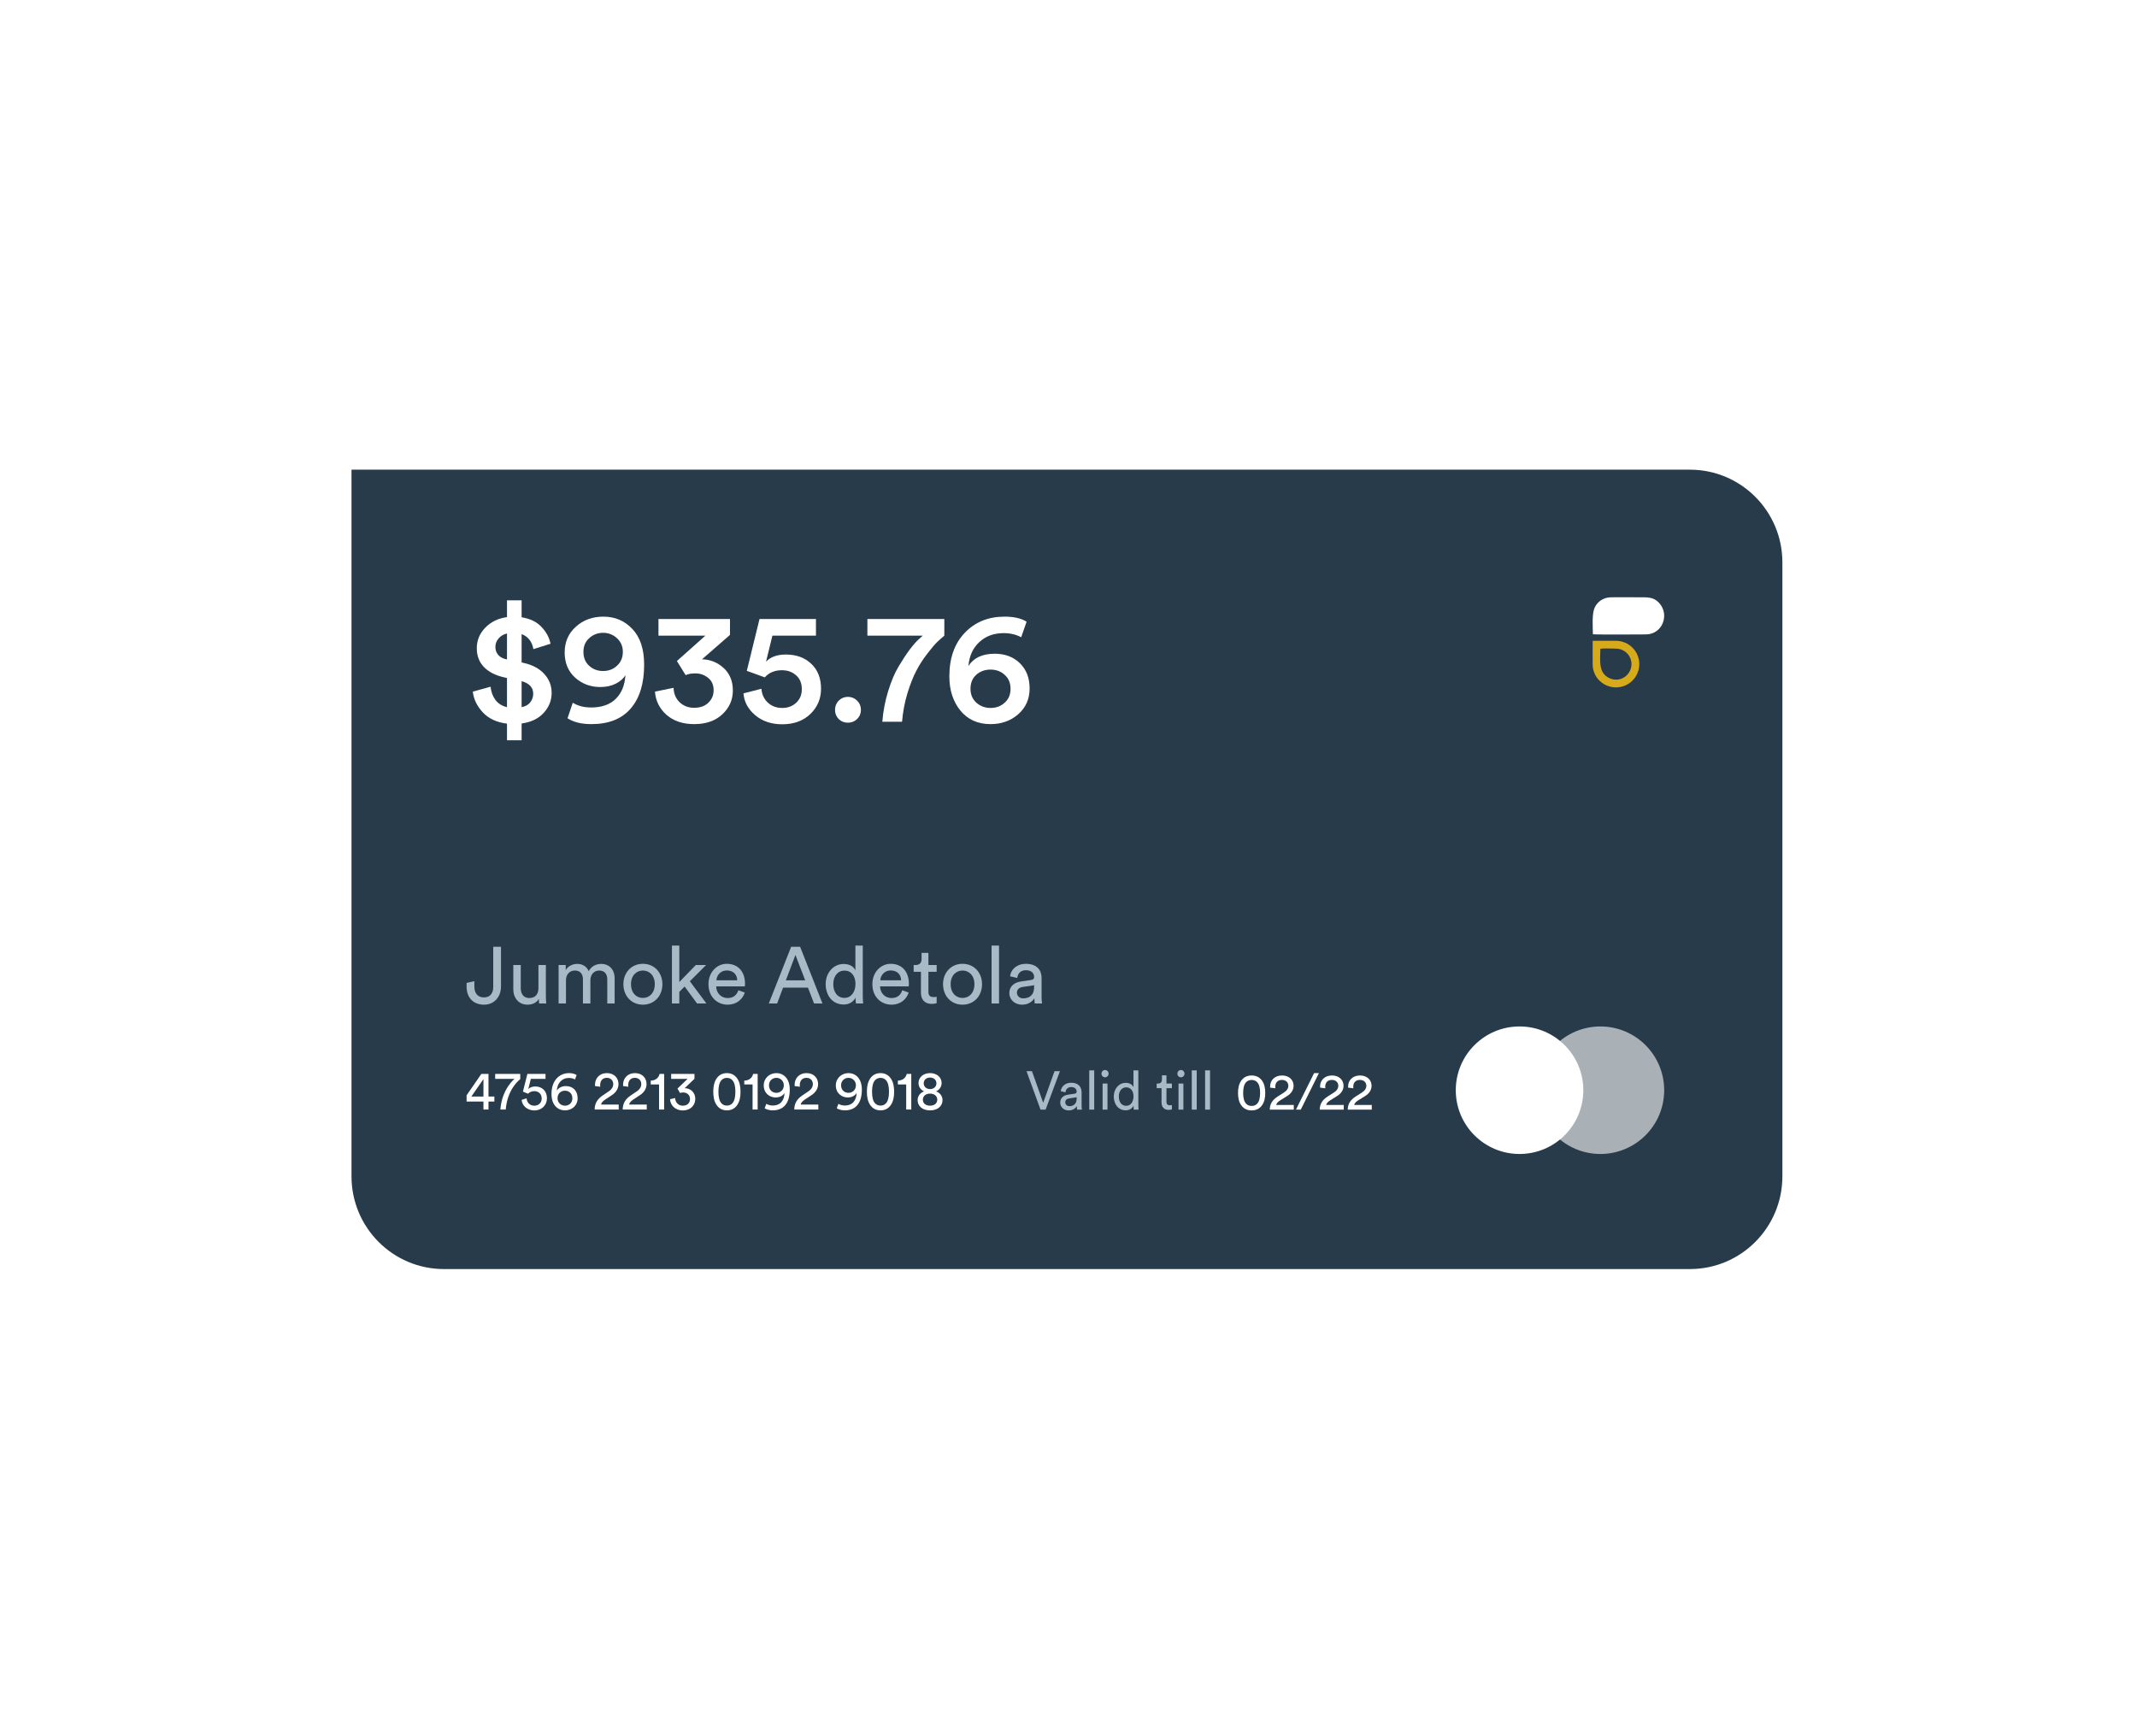 <svg width="687" height="558" viewBox="0 0 687 558" fill="none" xmlns="http://www.w3.org/2000/svg">
<g filter="url(#filter0_d_1702_16472)">
<rect x="60" y="60" width="567" height="438" rx="50" fill="white"/>
</g>
<path d="M113 151H543.277C559.693 151 573 164.35 573 180.818V378.182C573 394.65 559.693 408 543.277 408H142.723C126.307 408 113 394.65 113 378.182V151Z" fill="#273B4A"/>
<path d="M167.687 238H162.986V232.649C159.682 232.241 157.093 231.035 155.219 229.031C153.346 227.026 152.273 224.801 152 222.354L157.723 220.775C157.859 222.371 158.37 223.781 159.256 225.005C160.142 226.194 161.385 226.975 162.986 227.349V217.972L162.066 217.768C159.307 217.156 157.144 216.052 155.577 214.455C154.044 212.858 153.277 210.837 153.277 208.391C153.277 205.877 154.18 203.685 155.986 201.817C157.825 199.914 160.159 198.776 162.986 198.402V193H167.687V198.453C170.447 198.895 172.576 199.931 174.075 201.562C175.608 203.159 176.578 204.959 176.987 206.964L171.469 208.696C171.06 206.284 169.799 204.67 167.687 203.855V212.977L168.147 213.079C171.111 213.725 173.376 214.914 174.943 216.647C176.544 218.379 177.345 220.418 177.345 222.762C177.345 225.174 176.493 227.315 174.79 229.183C173.087 231.052 170.719 232.19 167.687 232.598V238ZM159.256 208.034C159.256 208.985 159.563 209.835 160.176 210.582C160.823 211.296 161.76 211.771 162.986 212.009V203.651C161.794 203.957 160.874 204.518 160.227 205.333C159.58 206.114 159.256 207.015 159.256 208.034ZM171.418 223.068C171.418 221.029 170.174 219.67 167.687 218.991V227.349C168.914 227.111 169.833 226.601 170.447 225.82C171.094 225.005 171.418 224.087 171.418 223.068Z" fill="white"/>
<path d="M182.449 230.916L184.136 225.922C185.737 226.941 187.712 227.451 190.063 227.451C193.47 227.451 196.11 226.516 197.983 224.648C199.857 222.779 200.879 220.248 201.049 217.054C200.402 218.176 199.363 219.093 197.932 219.806C196.535 220.52 194.883 220.877 192.976 220.877C189.842 220.877 187.15 219.874 184.902 217.87C182.654 215.831 181.529 213.13 181.529 209.767C181.529 206.403 182.722 203.651 185.106 201.511C187.491 199.336 190.455 198.249 193.998 198.249C197.711 198.249 200.811 199.574 203.298 202.224C205.818 204.874 207.079 208.696 207.079 213.691C207.079 219.772 205.631 224.478 202.735 227.807C199.874 231.137 195.667 232.802 190.114 232.802C186.912 232.802 184.357 232.173 182.449 230.916ZM200.232 209.563C200.232 207.796 199.601 206.335 198.341 205.18C197.081 204.025 195.599 203.447 193.895 203.447C192.158 203.447 190.659 204.025 189.399 205.18C188.172 206.301 187.559 207.762 187.559 209.563C187.559 211.431 188.172 212.926 189.399 214.048C190.625 215.169 192.124 215.729 193.895 215.729C195.633 215.729 197.115 215.169 198.341 214.048C199.601 212.892 200.232 211.398 200.232 209.563Z" fill="white"/>
<path d="M220.421 217.054L217.61 212.519L226.757 204.365H211.683V199.014H234.677V204.11L225.684 211.958C228.341 212.026 230.658 212.96 232.633 214.761C234.609 216.562 235.597 218.974 235.597 221.998C235.597 224.988 234.473 227.536 232.225 229.642C229.976 231.749 226.961 232.802 223.18 232.802C219.501 232.802 216.52 231.8 214.238 229.795C211.989 227.757 210.763 225.276 210.559 222.354L216.537 221.131C216.605 223.034 217.253 224.58 218.479 225.769C219.739 226.958 221.289 227.553 223.129 227.553C225.071 227.553 226.604 227.009 227.728 225.922C228.852 224.835 229.414 223.51 229.414 221.947C229.414 220.18 228.818 218.838 227.626 217.921C226.467 216.969 225.105 216.494 223.538 216.494C222.209 216.494 221.17 216.681 220.421 217.054Z" fill="white"/>
<path d="M239.01 222.915L244.784 221.437C244.92 223.238 245.601 224.716 246.828 225.871C248.054 227.026 249.604 227.604 251.478 227.604C253.249 227.604 254.731 227.06 255.923 225.973C257.15 224.852 257.763 223.391 257.763 221.59C257.763 219.653 257.15 218.159 255.923 217.105C254.697 216.018 253.181 215.475 251.375 215.475C249.059 215.475 247.219 216.239 245.857 217.768L240.083 215.678L244.171 199.014H262.311V204.365H248.31L246.266 212.723C247.73 211.194 249.842 210.429 252.602 210.429C255.974 210.429 258.7 211.414 260.778 213.385C262.89 215.356 263.946 218.04 263.946 221.437C263.946 224.631 262.805 227.332 260.522 229.54C258.24 231.749 255.225 232.853 251.478 232.853C248.003 232.853 245.107 231.884 242.791 229.948C240.474 227.977 239.214 225.633 239.01 222.915Z" fill="white"/>
<path d="M269.618 231.171C268.835 230.356 268.443 229.37 268.443 228.215C268.443 227.06 268.835 226.075 269.618 225.259C270.436 224.444 271.424 224.036 272.582 224.036C273.74 224.036 274.728 224.444 275.546 225.259C276.363 226.075 276.772 227.06 276.772 228.215C276.772 229.37 276.363 230.356 275.546 231.171C274.728 231.952 273.74 232.343 272.582 232.343C271.424 232.343 270.436 231.952 269.618 231.171Z" fill="white"/>
<path d="M303.58 199.014V204.365C302.762 205.044 301.962 205.758 301.178 206.505C300.429 207.253 299.39 208.493 298.061 210.225C296.733 211.924 295.574 213.725 294.587 215.627C293.599 217.496 292.645 219.908 291.725 222.864C290.839 225.786 290.26 228.844 289.988 232.037H283.651C283.924 228.606 284.554 225.31 285.542 222.151C286.53 218.957 287.637 216.341 288.864 214.302C290.09 212.23 291.282 210.412 292.44 208.849C293.633 207.287 294.638 206.148 295.455 205.435L296.631 204.365H278.848V199.014H303.58Z" fill="white"/>
<path d="M330.029 199.88L328.292 204.874C326.657 203.991 324.766 203.549 322.62 203.549C319.486 203.549 316.88 204.518 314.802 206.454C312.758 208.357 311.6 210.905 311.327 214.099C313.03 211.482 315.841 210.174 319.758 210.174C323.097 210.174 325.805 211.194 327.883 213.232C329.961 215.271 331 217.972 331 221.335C331 224.699 329.791 227.451 327.372 229.591C324.953 231.732 321.973 232.802 318.43 232.802C314.342 232.802 311.106 231.341 308.721 228.419C306.37 225.497 305.195 221.845 305.195 217.462C305.195 211.584 306.847 206.913 310.152 203.447C313.456 199.982 317.731 198.249 322.977 198.249C325.975 198.249 328.326 198.793 330.029 199.88ZM311.991 221.437C311.991 223.272 312.621 224.767 313.882 225.922C315.176 227.043 316.692 227.604 318.43 227.604C320.235 227.604 321.751 227.043 322.977 225.922C324.238 224.801 324.868 223.306 324.868 221.437C324.868 219.569 324.238 218.074 322.977 216.952C321.751 215.831 320.235 215.271 318.43 215.271C316.624 215.271 315.091 215.831 313.831 216.952C312.604 218.074 311.991 219.569 311.991 221.437Z" fill="white"/>
<path d="M150 317.189C150 320.686 152.09 323 155.632 323C158.996 323 161.06 320.352 161.06 317.164V304.386H158.563V317.344C158.563 319.452 157.441 320.66 155.607 320.66C153.797 320.66 152.497 319.581 152.497 317.164V315.441L150 316.007V317.189Z" fill="#A9BAC7"/>
<path d="M173.221 321.123C173.221 321.637 173.272 322.332 173.323 322.614H175.616C175.565 322.177 175.489 321.303 175.489 320.326V310.248H173.093V317.704C173.093 319.581 172.125 320.866 170.188 320.866C168.175 320.866 167.41 319.375 167.41 317.678V310.248H165.015V318.038C165.015 320.84 166.748 323 169.602 323C171.029 323 172.558 322.409 173.221 321.123Z" fill="#A9BAC7"/>
<path d="M181.947 322.614V315.158C181.947 313.307 183.093 312.022 184.801 312.022C186.636 312.022 187.4 313.256 187.4 314.85V322.614H189.796V315.133C189.796 313.359 190.943 312.022 192.624 312.022C194.434 312.022 195.224 313.23 195.224 314.85V322.614H197.594V314.593C197.594 311.353 195.504 309.888 193.364 309.888C191.809 309.888 190.229 310.453 189.261 312.227C188.598 310.633 187.12 309.888 185.591 309.888C184.164 309.888 182.635 310.53 181.87 311.893V310.248H179.577V322.614H181.947Z" fill="#A9BAC7"/>
<path d="M206.677 320.84C204.638 320.84 202.854 319.298 202.854 316.418C202.854 313.564 204.638 312.022 206.677 312.022C208.716 312.022 210.5 313.564 210.5 316.418C210.5 319.298 208.716 320.84 206.677 320.84ZM206.677 309.862C203.007 309.862 200.408 312.664 200.408 316.418C200.408 320.198 203.007 323 206.677 323C210.347 323 212.946 320.198 212.946 316.418C212.946 312.664 210.347 309.862 206.677 309.862Z" fill="#A9BAC7"/>
<path d="M226.995 310.248H223.682L218.381 315.724V304H216.011V322.614H218.381V318.886L220.088 317.164L224.089 322.614H227.097L221.77 315.467L226.995 310.248Z" fill="#A9BAC7"/>
<path d="M230.308 315.158C230.41 313.564 231.633 311.996 233.646 311.996C235.812 311.996 236.959 313.384 237.01 315.158H230.308ZM237.367 318.372C236.908 319.76 235.914 320.866 233.926 320.866C231.862 320.866 230.282 319.323 230.231 317.112H239.456C239.482 316.958 239.507 316.65 239.507 316.341C239.507 312.484 237.392 309.862 233.621 309.862C230.537 309.862 227.759 312.51 227.759 316.392C227.759 320.583 230.639 323 233.926 323C236.781 323 238.743 321.277 239.431 319.092L237.367 318.372Z" fill="#A9BAC7"/>
<path d="M261.704 322.614H264.405L257.219 304.386H254.339L247.152 322.614H249.828L251.74 317.524H259.742L261.704 322.614ZM255.715 307.008L258.85 315.184H252.632L255.715 307.008Z" fill="#A9BAC7"/>
<path d="M267.884 316.392C267.884 313.847 269.311 312.047 271.503 312.047C273.694 312.047 275.019 313.796 275.019 316.341C275.019 318.886 273.669 320.815 271.477 320.815C269.184 320.815 267.884 318.938 267.884 316.392ZM275.045 320.943C275.045 321.689 275.121 322.332 275.172 322.614H277.491C277.466 322.409 277.364 321.509 277.364 320.326V304H274.994V311.996C274.586 310.993 273.414 309.913 271.248 309.913C267.782 309.913 265.437 312.896 265.437 316.392C265.437 320.069 267.654 322.949 271.248 322.949C273.159 322.949 274.459 321.92 275.045 320.737V320.943Z" fill="#A9BAC7"/>
<path d="M282.993 315.158C283.095 313.564 284.318 311.996 286.332 311.996C288.498 311.996 289.645 313.384 289.696 315.158H282.993ZM290.052 318.372C289.594 319.76 288.6 320.866 286.612 320.866C284.548 320.866 282.968 319.323 282.917 317.112H292.142C292.167 316.958 292.193 316.65 292.193 316.341C292.193 312.484 290.078 309.862 286.306 309.862C283.223 309.862 280.445 312.51 280.445 316.392C280.445 320.583 283.324 323 286.612 323C289.466 323 291.428 321.277 292.117 319.092L290.052 318.372Z" fill="#A9BAC7"/>
<path d="M298.462 306.34H296.27V308.345C296.27 309.425 295.71 310.248 294.384 310.248H293.722V312.433H296.066V319.221C296.066 321.457 297.392 322.743 299.481 322.743C300.297 322.743 300.908 322.589 301.112 322.512V320.455C300.908 320.506 300.475 320.558 300.169 320.558C298.921 320.558 298.462 319.992 298.462 318.861V312.433H301.112V310.248H298.462V306.34Z" fill="#A9BAC7"/>
<path d="M309.435 320.84C307.396 320.84 305.612 319.298 305.612 316.418C305.612 313.564 307.396 312.022 309.435 312.022C311.474 312.022 313.258 313.564 313.258 316.418C313.258 319.298 311.474 320.84 309.435 320.84ZM309.435 309.862C305.765 309.862 303.166 312.664 303.166 316.418C303.166 320.198 305.765 323 309.435 323C313.105 323 315.704 320.198 315.704 316.418C315.704 312.664 313.105 309.862 309.435 309.862Z" fill="#A9BAC7"/>
<path d="M321.164 322.614V304H318.769V322.614H321.164Z" fill="#A9BAC7"/>
<path d="M324.475 319.298C324.475 321.252 326.081 323 328.578 323C330.77 323 331.993 321.817 332.528 320.943C332.528 321.843 332.604 322.306 332.655 322.614H335C334.949 322.306 334.847 321.663 334.847 320.583V314.387C334.847 311.97 333.42 309.862 329.75 309.862C327.1 309.862 324.985 311.507 324.73 313.873L327.023 314.413C327.176 312.973 328.119 311.919 329.801 311.919C331.662 311.919 332.452 312.922 332.452 314.13C332.452 314.567 332.248 314.953 331.509 315.055L328.196 315.544C326.081 315.853 324.475 317.087 324.475 319.298ZM328.909 320.969C327.686 320.969 326.922 320.095 326.922 319.169C326.922 318.064 327.686 317.472 328.705 317.318L332.452 316.752V317.318C332.452 320.018 330.872 320.969 328.909 320.969Z" fill="#A9BAC7"/>
<path d="M150 354.137H155.418V356.717H157.037V354.137H158.928V352.529H157.037V345.265H154.737L150 352.14V354.137ZM155.418 352.529H151.533L155.418 346.926V352.529Z" fill="white"/>
<path d="M167.248 345.265H159.189V346.856H165.408C165.408 346.856 161.353 350.054 160.859 356.717H162.58C163.108 350.655 166.226 347.775 167.248 346.926V345.265Z" fill="white"/>
<path d="M167.687 353.607C167.84 355.409 169.425 357 171.776 357C174.229 357 175.831 355.25 175.831 353.094C175.831 350.726 174.246 349.295 172.083 349.295C171.214 349.295 170.328 349.577 169.834 350.143L170.651 346.856H175.371V345.265H169.544L168.113 350.956C168.675 351.168 169.169 351.398 169.748 351.627C170.225 351.115 170.975 350.797 171.759 350.797C173.037 350.797 174.144 351.592 174.144 353.165C174.144 354.579 173.088 355.48 171.776 355.48C170.396 355.48 169.391 354.526 169.288 353.112L167.687 353.607Z" fill="white"/>
<path d="M185.37 345.636C184.858 345.265 183.989 345 182.984 345C179.764 345 177.294 347.421 177.294 351.68C177.294 355.462 179.491 356.982 181.604 356.982C183.768 356.982 185.693 355.533 185.693 353.077C185.693 350.585 184.092 349.171 181.911 349.171C180.446 349.171 179.44 349.895 178.997 350.655C179.134 348.305 180.582 346.555 182.882 346.555C183.717 346.555 184.449 346.803 184.858 347.05L185.37 345.636ZM179.236 353.077C179.236 351.539 180.343 350.655 181.621 350.655C182.899 350.655 184.007 351.539 184.007 353.077C184.007 354.596 182.916 355.48 181.621 355.48C180.412 355.48 179.236 354.579 179.236 353.077Z" fill="white"/>
<path d="M192.97 349.383C192.953 349.206 192.936 349.029 192.936 348.87C192.936 347.563 193.617 346.52 195.065 346.52C196.463 346.52 197.144 347.492 197.144 348.535C197.144 349.418 196.667 350.231 195.628 350.92L193.788 352.158C191.913 353.412 191.198 354.844 191.164 356.717H198.899V355.109H193.225C193.379 354.402 193.941 353.925 194.571 353.501L196.752 352.052C198.013 351.221 198.831 350.019 198.831 348.517C198.831 346.608 197.468 345 195.099 345C192.68 345 191.283 346.75 191.283 348.711C191.283 348.853 191.283 349.012 191.3 349.171L192.97 349.383Z" fill="white"/>
<path d="M201.988 349.383C201.971 349.206 201.954 349.029 201.954 348.87C201.954 347.563 202.635 346.52 204.083 346.52C205.481 346.52 206.162 347.492 206.162 348.535C206.162 349.418 205.685 350.231 204.646 350.92L202.806 352.158C200.931 353.412 200.216 354.844 200.182 356.717H207.917V355.109H202.243C202.397 354.402 202.959 353.925 203.589 353.501L205.77 352.052C207.031 351.221 207.849 350.019 207.849 348.517C207.849 346.608 206.486 345 204.118 345C201.698 345 200.301 346.75 200.301 348.711C200.301 348.853 200.301 349.012 200.318 349.171L201.988 349.383Z" fill="white"/>
<path d="M213.506 356.717V345.265H212.041C211.786 346.502 210.729 347.386 209.196 347.421V348.641H211.871V356.717H213.506Z" fill="white"/>
<path d="M218.61 351.398C218.9 351.292 219.24 351.221 219.581 351.221C220.672 351.221 221.83 351.857 221.83 353.359C221.83 354.508 221.012 355.48 219.496 355.48C218.167 355.48 217.111 354.526 217.043 353.006L215.407 353.395C215.509 355.268 216.957 357 219.513 357C222.086 357 223.517 355.25 223.517 353.324C223.517 350.973 221.728 349.842 220.109 349.842L223.261 346.82V345.265H215.765V346.856H221.046L217.792 349.966L218.61 351.398Z" fill="white"/>
<path d="M230.958 350.991C230.958 349.242 231.265 348.004 231.929 347.28C232.355 346.82 232.9 346.538 233.684 346.538C234.468 346.538 235.013 346.82 235.439 347.28C236.103 348.004 236.41 349.242 236.41 350.991C236.41 352.741 236.103 353.978 235.439 354.703C235.013 355.162 234.468 355.445 233.684 355.445C232.9 355.445 232.355 355.162 231.929 354.703C231.265 353.978 230.958 352.741 230.958 350.991ZM229.305 350.991C229.305 352.564 229.561 354.013 230.293 355.144C231.009 356.258 232.117 356.982 233.684 356.982C235.251 356.982 236.359 356.258 237.075 355.144C237.807 354.013 238.063 352.564 238.063 350.991C238.063 349.418 237.807 347.969 237.075 346.838C236.359 345.725 235.251 345 233.684 345C232.117 345 231.009 345.725 230.293 346.838C229.561 347.969 229.305 349.418 229.305 350.991Z" fill="white"/>
<path d="M243.572 356.717V345.265H242.107C241.852 346.502 240.795 347.386 239.262 347.421V348.641H241.937V356.717H243.572Z" fill="white"/>
<path d="M245.813 356.311C246.359 356.7 247.517 356.982 248.369 356.982C252.083 356.982 253.889 354.473 253.889 350.267C253.889 346.608 251.76 345 249.596 345C247.432 345 245.524 346.591 245.524 348.959C245.524 351.486 247.432 352.829 249.34 352.829C250.84 352.829 251.811 352.122 252.203 351.362C252.135 353.607 251.044 355.427 248.369 355.427C247.654 355.427 246.836 355.18 246.359 354.879L245.813 356.311ZM251.981 348.923C251.981 350.443 250.823 351.345 249.596 351.345C248.335 351.345 247.211 350.479 247.211 348.923C247.211 347.421 248.369 346.52 249.596 346.52C250.806 346.52 251.981 347.439 251.981 348.923Z" fill="white"/>
<path d="M257.145 349.383C257.128 349.206 257.111 349.029 257.111 348.87C257.111 347.563 257.792 346.52 259.24 346.52C260.637 346.52 261.319 347.492 261.319 348.535C261.319 349.418 260.842 350.231 259.802 350.92L257.962 352.158C256.088 353.412 255.373 354.844 255.339 356.717H263.074V355.109H257.4C257.553 354.402 258.116 353.925 258.746 353.501L260.927 352.052C262.188 351.221 263.006 350.019 263.006 348.517C263.006 346.608 261.643 345 259.274 345C256.855 345 255.458 346.75 255.458 348.711C255.458 348.853 255.458 349.012 255.475 349.171L257.145 349.383Z" fill="white"/>
<path d="M268.991 356.311C269.536 356.7 270.695 356.982 271.547 356.982C275.261 356.982 277.067 354.473 277.067 350.267C277.067 346.608 274.937 345 272.773 345C270.61 345 268.701 346.591 268.701 348.959C268.701 351.486 270.61 352.829 272.518 352.829C274.017 352.829 274.988 352.122 275.38 351.362C275.312 353.607 274.222 355.427 271.547 355.427C270.831 355.427 270.013 355.18 269.536 354.879L268.991 356.311ZM275.159 348.923C275.159 350.443 274 351.345 272.773 351.345C271.513 351.345 270.388 350.479 270.388 348.923C270.388 347.421 271.547 346.52 272.773 346.52C273.983 346.52 275.159 347.439 275.159 348.923Z" fill="white"/>
<path d="M280.341 350.991C280.341 349.242 280.648 348.004 281.312 347.28C281.738 346.82 282.283 346.538 283.067 346.538C283.851 346.538 284.396 346.82 284.822 347.28C285.487 348.004 285.793 349.242 285.793 350.991C285.793 352.741 285.487 353.978 284.822 354.703C284.396 355.162 283.851 355.445 283.067 355.445C282.283 355.445 281.738 355.162 281.312 354.703C280.648 353.978 280.341 352.741 280.341 350.991ZM278.688 350.991C278.688 352.564 278.944 354.013 279.677 355.144C280.392 356.258 281.5 356.982 283.067 356.982C284.635 356.982 285.742 356.258 286.458 355.144C287.19 354.013 287.446 352.564 287.446 350.991C287.446 349.418 287.19 347.969 286.458 346.838C285.742 345.725 284.635 345 283.067 345C281.5 345 280.392 345.725 279.677 346.838C278.944 347.969 278.688 349.418 278.688 350.991Z" fill="white"/>
<path d="M292.956 356.717V345.265H291.49C291.235 346.502 290.178 347.386 288.645 347.421V348.641H291.32V356.717H292.956Z" fill="white"/>
<path d="M298.996 350.143C297.82 350.125 296.952 349.383 296.952 348.27C296.952 347.244 297.752 346.432 298.996 346.432C300.24 346.432 301.041 347.244 301.041 348.27C301.041 349.383 300.172 350.125 298.996 350.143ZM298.996 355.48C297.514 355.48 296.679 354.632 296.679 353.554C296.679 352.458 297.531 351.592 298.996 351.592C300.461 351.592 301.313 352.458 301.313 353.554C301.313 354.632 300.478 355.48 298.996 355.48ZM298.996 356.982C301.535 356.982 303 355.533 303 353.695C303 352.299 302.08 351.256 300.904 350.867C301.927 350.479 302.71 349.418 302.71 348.181C302.71 346.308 301.109 345 298.996 345C296.883 345 295.282 346.308 295.282 348.181C295.282 349.454 296.083 350.479 297.088 350.867C295.912 351.274 294.992 352.299 294.992 353.695C294.992 355.533 296.457 356.982 298.996 356.982Z" fill="white"/>
<path d="M335.365 354.543L331.755 344.383H330L334.505 356.739H336.141L340.747 344.383H339.009L335.365 354.543Z" fill="#A9BAC7"/>
<path d="M340.841 354.491C340.841 355.815 341.904 357 343.557 357C345.008 357 345.818 356.198 346.172 355.606C346.172 356.216 346.223 356.529 346.256 356.739H347.809C347.775 356.529 347.707 356.094 347.707 355.362V351.162C347.707 349.524 346.763 348.095 344.333 348.095C342.578 348.095 341.178 349.21 341.009 350.814L342.528 351.18C342.629 350.204 343.253 349.489 344.367 349.489C345.598 349.489 346.121 350.169 346.121 350.988C346.121 351.284 345.986 351.546 345.497 351.615L343.304 351.946C341.904 352.155 340.841 352.992 340.841 354.491ZM343.776 355.623C342.966 355.623 342.46 355.031 342.46 354.403C342.46 353.654 342.966 353.253 343.641 353.149L346.121 352.765V353.149C346.121 354.979 345.075 355.623 343.776 355.623Z" fill="#A9BAC7"/>
<path d="M351.764 356.739V344.122H350.178V356.739H351.764Z" fill="#A9BAC7"/>
<path d="M356.031 356.739V348.357H354.462V356.739H356.031ZM354.107 345.185C354.107 345.83 354.614 346.353 355.238 346.353C355.879 346.353 356.385 345.83 356.385 345.185C356.385 344.523 355.879 344 355.238 344C354.614 344 354.107 344.523 354.107 345.185Z" fill="#A9BAC7"/>
<path d="M359.674 352.521C359.674 350.796 360.619 349.576 362.07 349.576C363.521 349.576 364.398 350.761 364.398 352.487C364.398 354.212 363.504 355.519 362.053 355.519C360.534 355.519 359.674 354.247 359.674 352.521ZM364.415 355.606C364.415 356.111 364.465 356.547 364.499 356.739H366.035C366.018 356.599 365.95 355.989 365.95 355.188V344.122H364.381V349.542C364.111 348.862 363.335 348.13 361.901 348.13C359.606 348.13 358.054 350.151 358.054 352.521C358.054 355.013 359.522 356.965 361.901 356.965C363.166 356.965 364.027 356.268 364.415 355.466V355.606Z" fill="#A9BAC7"/>
<path d="M374.991 345.708H373.541V347.067C373.541 347.799 373.169 348.357 372.292 348.357H371.853V349.838H373.406V354.438C373.406 355.954 374.283 356.826 375.666 356.826C376.206 356.826 376.611 356.721 376.746 356.669V355.275C376.611 355.31 376.324 355.345 376.122 355.345C375.295 355.345 374.991 354.961 374.991 354.194V349.838H376.746V348.357H374.991V345.708Z" fill="#A9BAC7"/>
<path d="M380.432 356.739V348.357H378.863V356.739H380.432ZM378.509 345.185C378.509 345.83 379.015 346.353 379.639 346.353C380.28 346.353 380.786 345.83 380.786 345.185C380.786 344.523 380.28 344 379.639 344C379.015 344 378.509 344.523 378.509 345.185Z" fill="#A9BAC7"/>
<path d="M384.716 356.739V344.122H383.13V356.739H384.716Z" fill="#A9BAC7"/>
<path d="M389 356.739V344.122H387.414V356.739H389Z" fill="#A9BAC7"/>
<path d="M399.651 351.381C399.651 349.74 399.958 348.58 400.622 347.901C401.047 347.47 401.592 347.204 402.375 347.204C403.158 347.204 403.703 347.47 404.128 347.901C404.792 348.58 405.099 349.74 405.099 351.381C405.099 353.022 404.792 354.182 404.128 354.862C403.703 355.293 403.158 355.558 402.375 355.558C401.592 355.558 401.047 355.293 400.622 354.862C399.958 354.182 399.651 353.022 399.651 351.381ZM398 351.381C398 352.856 398.255 354.215 398.987 355.276C399.702 356.32 400.809 357 402.375 357C403.941 357 405.048 356.32 405.763 355.276C406.495 354.215 406.75 352.856 406.75 351.381C406.75 349.906 406.495 348.547 405.763 347.486C405.048 346.442 403.941 345.762 402.375 345.762C400.809 345.762 399.702 346.442 398.987 347.486C398.255 348.547 398 349.906 398 351.381Z" fill="white"/>
<path d="M410.006 349.873C409.989 349.707 409.972 349.541 409.972 349.392C409.972 348.166 410.653 347.188 412.1 347.188C413.496 347.188 414.177 348.099 414.177 349.077C414.177 349.906 413.7 350.669 412.662 351.315L410.823 352.475C408.951 353.652 408.236 354.994 408.201 356.751H415.93V355.243H410.261C410.415 354.58 410.976 354.133 411.606 353.735L413.785 352.376C415.045 351.597 415.862 350.47 415.862 349.061C415.862 347.271 414.5 345.762 412.134 345.762C409.717 345.762 408.321 347.403 408.321 349.243C408.321 349.376 408.321 349.525 408.338 349.674L410.006 349.873Z" fill="white"/>
<path d="M424.004 345H422.455L416.616 356.751H418.165L424.004 345Z" fill="white"/>
<path d="M426.065 349.873C426.048 349.707 426.031 349.541 426.031 349.392C426.031 348.166 426.712 347.188 428.159 347.188C429.555 347.188 430.236 348.099 430.236 349.077C430.236 349.906 429.759 350.669 428.721 351.315L426.882 352.475C425.01 353.652 424.295 354.994 424.261 356.751H431.989V355.243H426.321C426.474 354.58 427.036 354.133 427.666 353.735L429.845 352.376C431.104 351.597 431.921 350.47 431.921 349.061C431.921 347.271 430.56 345.762 428.193 345.762C425.776 345.762 424.38 347.403 424.38 349.243C424.38 349.376 424.38 349.525 424.397 349.674L426.065 349.873Z" fill="white"/>
<path d="M435.076 349.873C435.059 349.707 435.042 349.541 435.042 349.392C435.042 348.166 435.723 347.188 437.17 347.188C438.566 347.188 439.247 348.099 439.247 349.077C439.247 349.906 438.77 350.669 437.731 351.315L435.893 352.475C434.02 353.652 433.305 354.994 433.271 356.751H441V355.243H435.331C435.484 354.58 436.046 354.133 436.676 353.735L438.855 352.376C440.115 351.597 440.932 350.47 440.932 349.061C440.932 347.271 439.57 345.762 437.204 345.762C434.786 345.762 433.39 347.403 433.39 349.243C433.39 349.376 433.39 349.525 433.408 349.674L435.076 349.873Z" fill="white"/>
<path opacity="0.6" d="M514.5 371C525.822 371 535 361.822 535 350.5C535 339.178 525.822 330 514.5 330C503.178 330 494 339.178 494 350.5C494 361.822 503.178 371 514.5 371Z" fill="white"/>
<path d="M488.5 371C499.822 371 509 361.822 509 350.5C509 339.178 499.822 330 488.5 330C477.178 330 468 339.178 468 350.5C468 361.822 477.178 371 488.5 371Z" fill="white"/>
<path fill-rule="evenodd" clip-rule="evenodd" d="M512.077 203.909C512.848 204.065 528.093 203.976 529.161 203.962C534.527 203.893 536.838 197.507 533.325 193.786C531.481 191.827 529.522 192.027 526.414 192.027C523.577 192.027 520.675 191.966 517.848 192.027C515.31 192.08 513.43 193.536 512.587 195.509C511.77 197.432 512.024 201.472 512.088 203.909" fill="white"/>
<path fill-rule="evenodd" clip-rule="evenodd" d="M514.491 208.573C514.418 211.87 514.013 215.102 515.92 217C517.775 218.845 520.956 219.169 523.059 217C523.746 216.303 524.211 215.42 524.398 214.461C524.585 213.502 524.485 212.509 524.11 211.606C523.736 210.703 523.103 209.931 522.292 209.384C521.48 208.837 520.525 208.541 519.546 208.532C518.253 208.484 515.699 208.414 514.491 208.565V208.573ZM512.012 206.014C511.984 208.504 512.012 211.002 512.012 213.492C511.996 214.483 512.182 215.468 512.559 216.385C512.936 217.303 513.496 218.134 514.206 218.829C515.08 219.693 516.153 220.33 517.332 220.683C518.511 221.037 519.759 221.095 520.966 220.854C522.173 220.613 523.302 220.08 524.253 219.301C525.205 218.522 525.95 217.522 526.423 216.388C526.896 215.254 527.083 214.021 526.966 212.799C526.85 211.576 526.434 210.401 525.755 209.376C525.076 208.352 524.155 207.51 523.074 206.924C521.992 206.338 520.782 206.026 519.551 206.017C517.062 205.98 514.502 206.014 512.012 206.022V206.014Z" fill="#D6AA1B"/>
<defs>
<filter id="filter0_d_1702_16472" x="0" y="0" width="687" height="558" filterUnits="userSpaceOnUse" color-interpolation-filters="sRGB">
<feFlood flood-opacity="0" result="BackgroundImageFix"/>
<feColorMatrix in="SourceAlpha" type="matrix" values="0 0 0 0 0 0 0 0 0 0 0 0 0 0 0 0 0 0 127 0" result="hardAlpha"/>
<feOffset/>
<feGaussianBlur stdDeviation="30"/>
<feComposite in2="hardAlpha" operator="out"/>
<feColorMatrix type="matrix" values="0 0 0 0 0 0 0 0 0 0 0 0 0 0 0 0 0 0 0.05 0"/>
<feBlend mode="normal" in2="BackgroundImageFix" result="effect1_dropShadow_1702_16472"/>
<feBlend mode="normal" in="SourceGraphic" in2="effect1_dropShadow_1702_16472" result="shape"/>
</filter>
</defs>
</svg>
